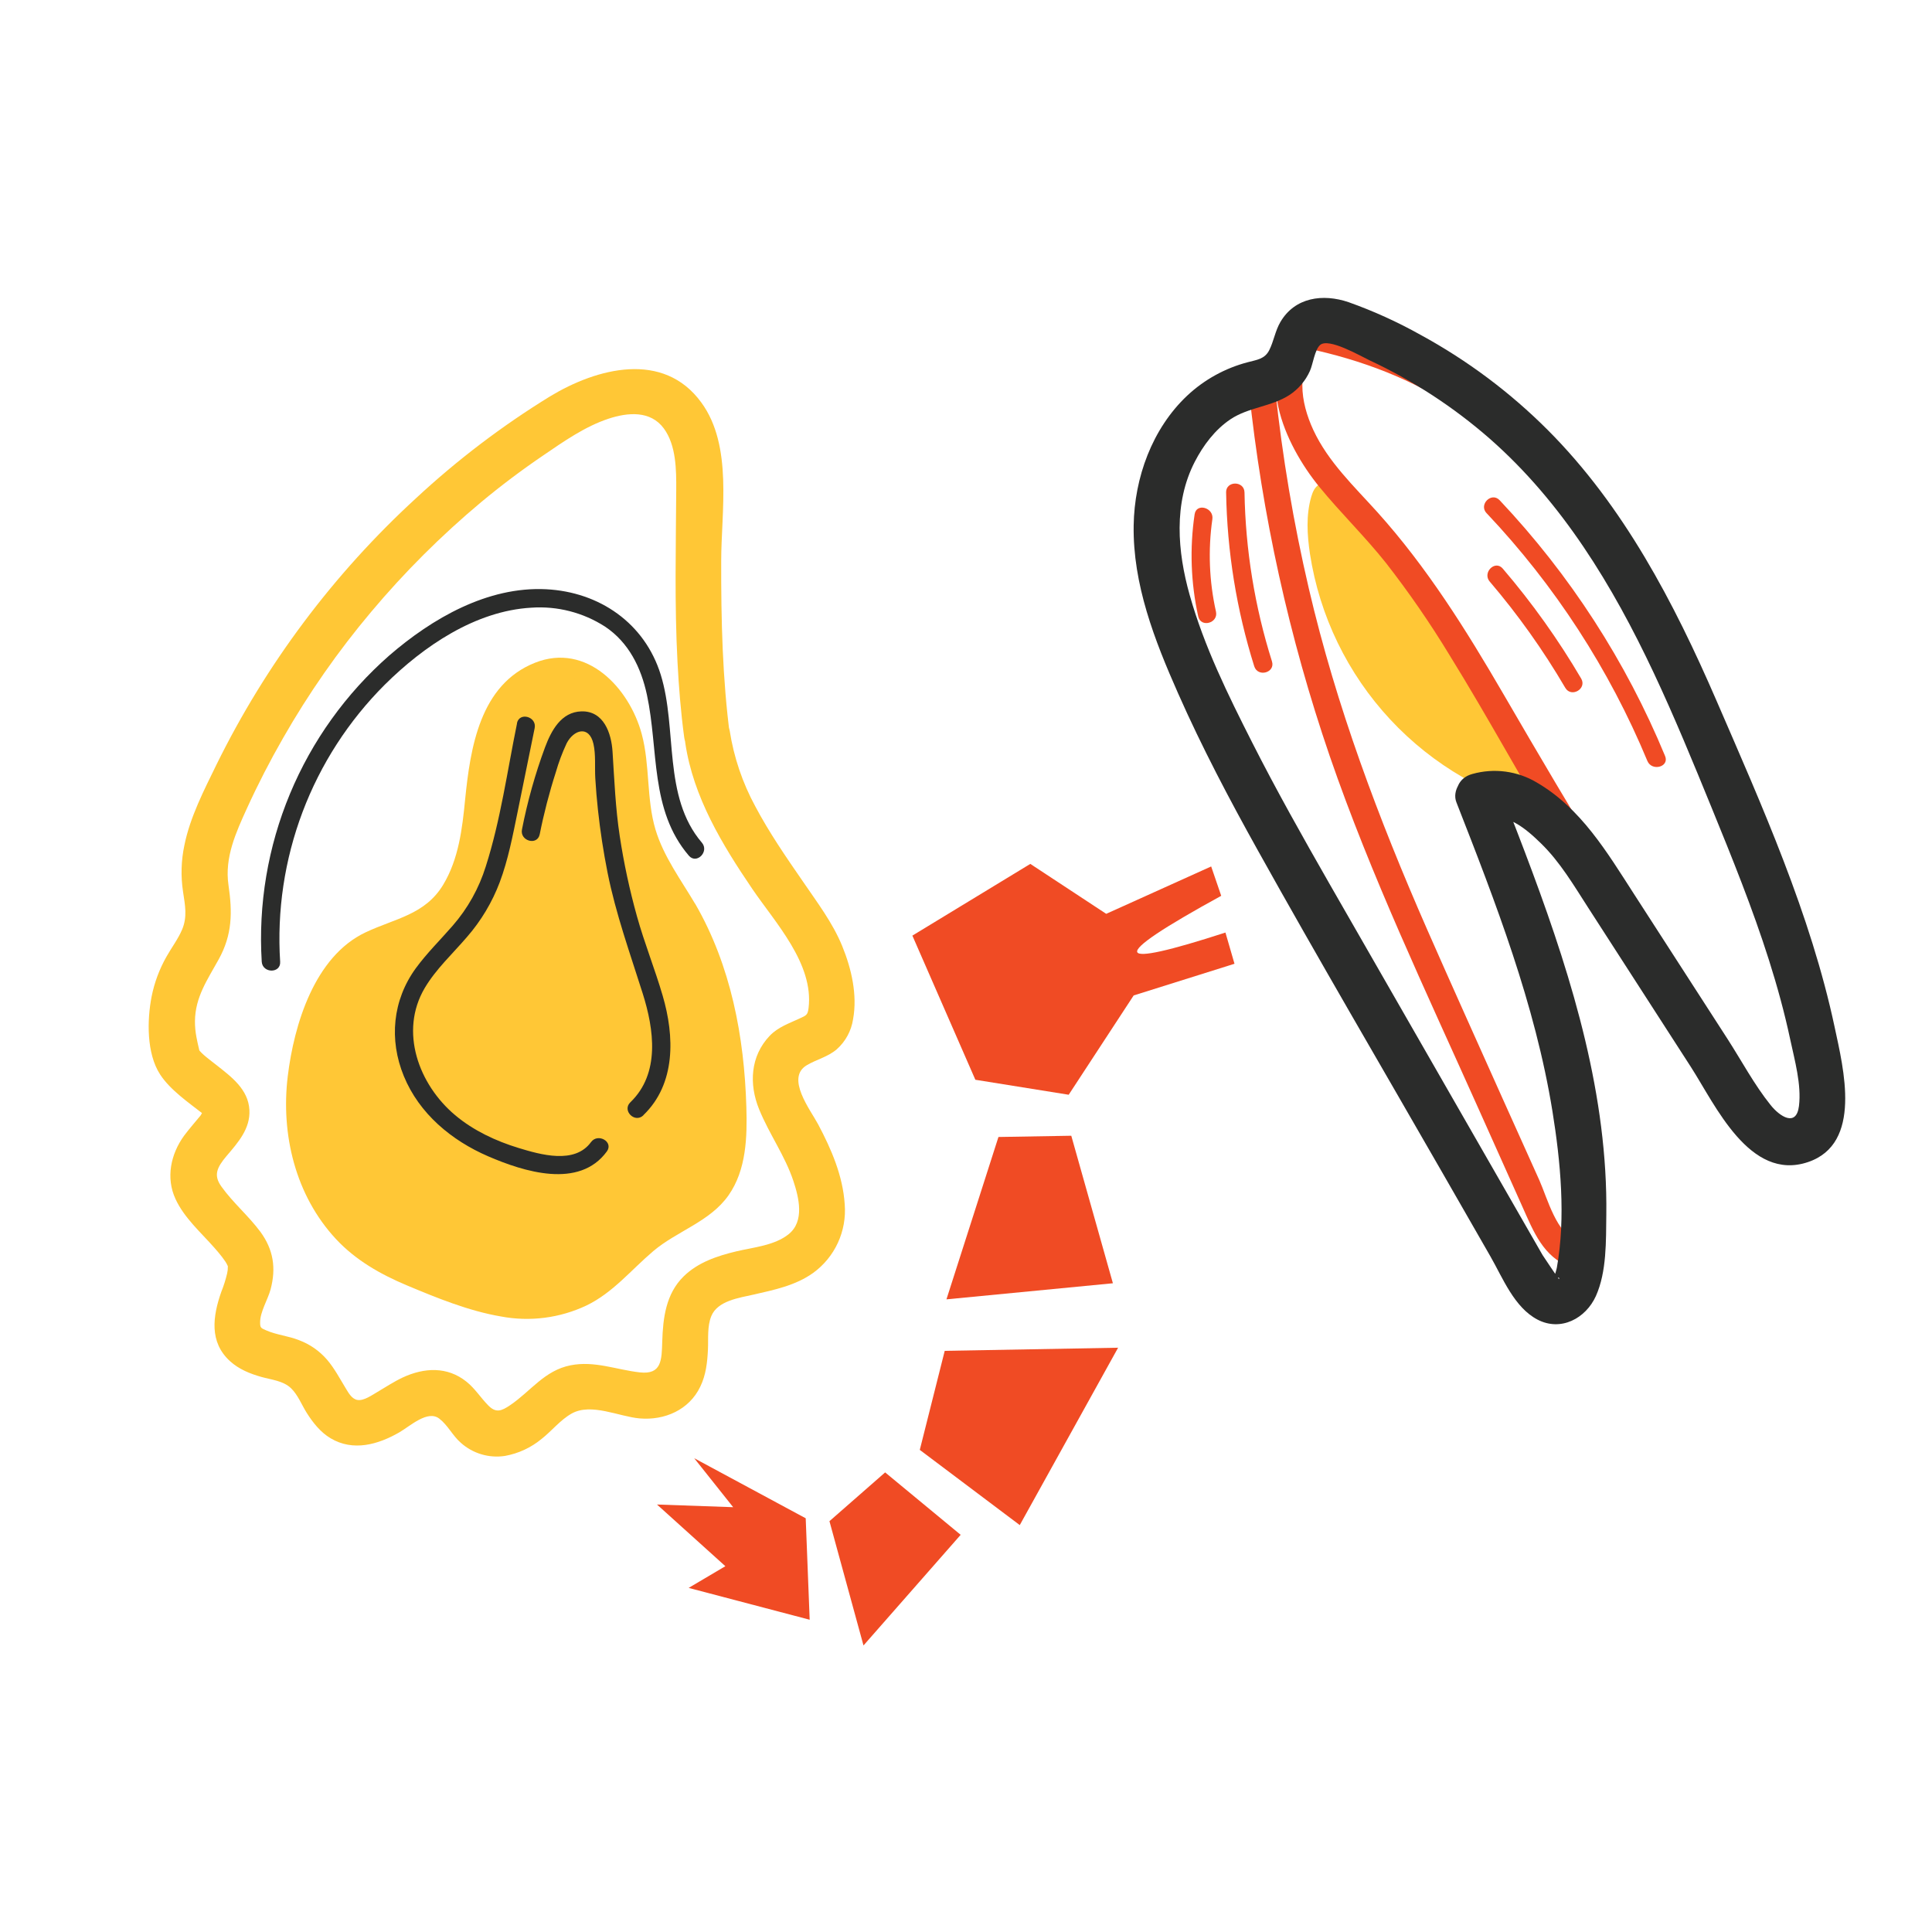 <svg width="681" height="681" viewBox="0 0 681 681" fill="none" xmlns="http://www.w3.org/2000/svg">
<path d="M426.92 305.41L395.92 319.41L389.92 322.11L363.17 304.51L321.6 329.79L343.8 380.6L376.7 385.88L399.6 350.88L433.47 340.24L435.14 339.71L431.95 328.71C412.03 335.17 401.67 337.473 400.87 335.62C400.016 333.66 409.88 327.04 430.46 315.76L426.92 305.41Z" fill="#F04B24"/>
<path d="M351.929 400.77L377.609 400.33L392.279 452.33L333.609 458L351.929 400.8" fill="#F04B24"/>
<path d="M333.001 476.15L394.111 475.05L359.451 537.57L324.211 511.06L333.001 476.15Z" fill="#F04B24"/>
<path d="M311.999 519L338.619 541L304.369 580C300.369 565.393 296.369 550.79 292.369 536.19L311.999 519Z" fill="#F04B24"/>
<path d="M244.7 514L284 535.17C284.467 547.09 284.933 559.01 285.4 570.93L242.74 559.71L255.68 552.06L231.58 530.32L258.43 531.26L244.7 514Z" fill="#F04B24"/>
<path d="M257.36 259.73C254.63 239.27 254.17 218.5 254.21 197.89C254.21 180.24 258.39 157.18 247.21 141.89C233.85 123.5 210.39 129.72 193.84 139.74C176.991 150.099 161.205 162.094 146.71 175.55C117.604 202.24 93.724 234.117 76.29 269.55C71.919 278.53 66.999 288 64.999 297.92C63.846 303.333 63.687 308.91 64.529 314.38C65.23 319.03 66.09 323.18 64.189 327.66C62.76 331.03 60.45 334.04 58.669 337.23C56.194 341.588 54.432 346.315 53.45 351.23C51.819 359.57 51.62 371.34 56.45 378.75C60.039 384.27 66.639 388.75 71.73 392.75C72.999 393.75 72.24 392.35 71.73 391.67C71.659 391.57 71.079 392.02 71.669 391.67C71.318 392.127 71.01 392.615 70.749 393.13C69.499 394.67 66.499 398.13 64.87 400.34C60.179 406.81 58.4 415.18 61.87 422.64C64.939 429.31 70.87 434.47 75.62 439.88C77.21 441.67 79.57 444.51 80.169 446.01C80.68 447.26 80.24 444.62 80.309 446.47C80.333 447.26 80.252 448.051 80.07 448.82C79.549 451.053 78.856 453.243 77.999 455.37C74.999 463.91 73.669 473.07 81.1 479.81C84.21 482.63 88.1 484.21 92.1 485.34C95.629 486.34 99.84 486.68 102.59 489.34C105.03 491.7 106.35 495.22 108.14 498.05C110.33 501.5 112.98 504.86 116.55 506.98C124.49 511.69 133.22 509.2 140.69 504.92C144.6 502.67 150.76 496.86 154.86 500.06C157.86 502.37 159.55 506.06 162.42 508.55C164.511 510.428 166.994 511.818 169.688 512.62C172.382 513.423 175.221 513.617 178 513.19C182.747 512.333 187.193 510.266 190.91 507.19C194.48 504.39 197.5 500.51 201.47 498.27C208.36 494.38 218.22 499.35 225.47 499.97C234.25 500.73 242.93 496.97 246.84 488.77C248.84 484.66 249.33 480.18 249.54 475.68C249.72 471.86 249.24 467.52 250.73 463.89C252.94 458.49 260.56 457.47 265.6 456.33C272.87 454.67 280.43 453.12 286.6 448.7C290.38 445.963 293.392 442.299 295.345 438.061C297.298 433.822 298.126 429.152 297.75 424.5C297.11 414.5 293.04 405.08 288.41 396.36C285.7 391.25 276.8 379.93 284.41 375.45C287.9 373.4 291.74 372.58 294.91 369.89C298.032 367.127 300.081 363.353 300.7 359.23C302.26 350.67 300.13 341.47 296.89 333.53C293.48 325.16 287.95 317.97 282.89 310.53C276.99 301.99 271.09 293.41 266.22 284.22C261.722 275.936 258.678 266.943 257.22 257.63C256.57 253.3 251.1 250.91 247.22 251.97C242.58 253.25 240.91 257.6 241.56 261.97C244.39 280.97 254.56 297.7 265.16 313.31C273.16 325.11 286.9 339.65 285.01 355.31C284.7 357.86 284.15 357.92 281.82 359.01C278.05 360.77 274.28 362.01 271.31 365.1C264.46 372.28 263.97 382.17 267.57 390.99C271.17 399.81 276.69 407.35 279.66 416.29C281.6 422.14 283.66 430.46 278 435.02C273.07 439.02 265.52 439.66 259.56 441.08C252.84 442.68 246.03 444.95 240.99 449.89C234.71 456.04 233.69 464.54 233.43 472.89C233.23 479.39 233.25 484.62 225.49 483.74C217.23 482.81 209.55 479.57 201.1 481.25C191.93 483.07 187.16 490.3 179.9 495.25C176.69 497.44 174.78 498.11 172.1 495.39C169.42 492.67 167.46 489.46 164.45 487.04C157.65 481.58 149.51 482.04 141.96 485.54C138.85 487 135.96 488.92 133.04 490.64C131.16 491.73 128.25 493.82 126.04 493.47C124.04 493.16 122.88 491.03 121.87 489.37C119.77 485.92 117.92 482.37 115.3 479.29C112.608 476.167 109.167 473.779 105.3 472.35C101.63 470.9 97.549 470.54 93.939 468.98C91.939 468.12 91.68 468.05 91.689 466.08C91.689 462.36 94.419 458.08 95.379 454.48C97.379 446.99 96.379 440.48 91.799 434.21C87.6 428.55 82.1 423.94 78.019 418.21C75.21 414.28 76.389 411.57 79.909 407.41C83.909 402.72 88.279 397.83 87.909 391.23C87.519 383.98 81.579 379.58 76.35 375.46C74.35 373.87 70.96 371.46 69.919 369.78C70.24 370.29 70.549 371.39 70.129 369.67C69.799 368.31 69.499 366.94 69.24 365.56C68.885 363.718 68.711 361.846 68.719 359.97C68.799 351.43 73.139 345.32 77.079 338.18C81.919 329.42 81.939 321.58 80.529 311.92C79.12 302.26 83.169 293.43 87.049 284.92C90.93 276.41 95.15 268.23 99.76 260.19C108.75 244.442 119.15 229.541 130.83 215.67C142.593 201.67 155.563 188.731 169.59 177C176.596 171.173 183.873 165.697 191.42 160.57C198.65 155.64 206.16 150.34 214.55 147.57C221.3 145.36 229.27 144.63 233.99 151.02C238.39 157.02 238.4 165.73 238.36 172.77C238.24 193 237.74 213.16 238.81 233.39C239.27 242.17 239.97 250.95 241.14 259.67C241.72 264.01 244.45 267.78 249.25 267.78C253.18 267.83 257.94 264.1 257.36 259.73Z" fill="#FFC736"/>
<path d="M98.749 339C97.6 321.033 100.296 303.028 106.657 286.185C113.019 269.343 122.899 254.051 135.639 241.33C149.269 227.81 167.529 215.33 187.269 214.2C196.428 213.558 205.549 215.898 213.269 220.87C221.649 226.47 225.969 235.32 228.039 244.95C232.189 264.27 229.039 285.53 242.809 301.61C245.529 304.79 250.099 300.18 247.399 297.02C233.519 280.79 238.839 256.97 232.899 237.82C227.249 219.63 211.299 208.66 192.509 207.7C171.869 206.65 152.309 217.99 137.199 231.06C121.966 244.428 109.996 261.106 102.206 279.816C94.416 298.526 91.013 318.771 92.259 339C92.549 343.14 99.029 343.17 98.749 339Z" fill="#2B2C2B"/>
<path d="M242.258 320.28C237.468 312.12 228.258 299.28 226.858 288.46C225.458 277.64 225.558 266.46 222.038 256.16C218.518 245.86 210.208 236.16 199.338 235.16C187.078 234.06 176.338 244.51 172.018 256.03C167.698 267.55 167.778 280.19 165.958 292.37C164.138 304.55 159.568 317.43 149.098 323.91C142.448 328 134.228 329 127.518 333C119.518 337.79 114.638 346.33 111.148 354.93C105.258 369.44 102.498 385.44 104.888 400.93C107.278 416.42 115.118 431.28 127.598 440.73C135.908 447.03 145.848 450.73 155.598 454.34C165.788 458.11 176.288 461.93 187.148 461.68C195.631 461.486 203.873 458.817 210.858 454C218.478 448.7 224.228 441.07 231.798 435.71C238.858 430.71 247.508 427.65 252.998 420.97C259.078 413.57 259.998 403.27 259.868 393.7C259.498 368.31 255.098 342.15 242.258 320.28Z" fill="#FFC736"/>
<path d="M245.059 318.64C240.059 310.19 233.919 301.95 231.059 292.44C227.809 281.61 229.159 269.76 226.209 258.76C221.839 242.47 206.779 226.4 188.619 233.59C169.149 241.3 165.789 263.59 163.949 281.82C162.949 292.11 161.659 302.82 156.239 311.82C149.849 322.47 139.189 323.74 128.839 328.65C110.839 337.16 103.629 361.2 101.429 379.37C98.949 399.83 104.119 421.37 118.429 436.75C125.359 444.2 134.139 449.18 143.429 453.08C153.999 457.51 165.169 462.08 176.499 464.02C186.73 465.967 197.315 464.616 206.729 460.16C216.089 455.64 222.499 447.58 230.279 440.99C238.709 433.86 250.279 430.63 256.809 421.31C263.109 412.31 263.389 400.73 263.079 390.2C262.349 365.37 257.619 340.35 245.079 318.63C242.999 315.01 237.389 318.28 239.479 321.9C249.639 339.56 254.479 359.59 256.009 379.78C256.739 389.23 257.639 399.53 255.299 408.78C252.709 419.04 245.299 423.78 236.699 428.78C228.839 433.31 222.699 439.18 216.109 445.35C208.439 452.55 199.539 457.59 188.869 458.35C178.199 459.11 167.989 455.41 158.199 451.83C148.689 448.34 138.969 444.83 130.649 438.94C114.649 427.54 107.029 407.52 107.299 388.34C107.566 377.756 109.709 367.304 113.629 357.47C117.049 348.63 121.969 339.58 130.629 334.97C138.459 330.81 147.369 329.82 154.379 323.97C160.489 318.89 164.289 311.57 166.639 304.09C172.209 286.38 168.059 265.09 179.229 249.3C184.969 241.2 194.979 235.36 204.789 239.86C214.599 244.36 219.059 255 220.999 264.9C222.999 275.47 221.999 286.83 225.829 297C229.209 305.92 234.659 313.77 239.509 321.92C241.589 325.5 247.199 322.24 245.059 318.64Z" fill="#FFC736"/>
<path d="M226.77 393.09C238.28 382.02 237.77 365.25 233.59 350.99C230.85 341.58 227.16 332.48 224.52 322.99C221.925 313.698 219.898 304.258 218.45 294.72C216.94 284.8 216.55 274.92 215.91 264.93C215.5 258.45 212.82 250.51 204.91 250.75C197.79 250.97 194.33 257.53 192.13 263.37C188.639 272.801 185.916 282.499 183.99 292.37C183.17 296.45 189.42 298.19 190.24 294.09C191.714 286.688 193.611 279.376 195.92 272.19C196.921 268.697 198.198 265.29 199.74 262C202.22 257.2 207.65 255.53 209.18 262.2C210.05 265.98 209.6 270.47 209.83 274.34C210.06 278.21 210.37 281.79 210.77 285.5C211.57 292.9 212.697 300.257 214.15 307.57C217.08 322.21 222.06 335.98 226.54 350.17C230.54 362.83 232.77 378.38 222.18 388.55C219.18 391.45 223.76 396.03 226.77 393.14V393.09Z" fill="#2B2C2B"/>
<path d="M182.239 255C178.819 271.71 176.439 289.11 171.239 305.38C168.843 313.09 164.865 320.215 159.559 326.3C155.219 331.3 150.499 335.92 146.559 341.3C138.369 352.57 137.079 366.49 142.339 379.3C147.769 392.54 159.129 401.99 172.049 407.57C184.639 413.01 204.159 419.23 213.909 405.86C216.369 402.48 210.749 399.24 208.309 402.59C202.549 410.48 190.549 407 182.809 404.65C174.809 402.21 166.899 398.52 160.429 393.08C147.629 382.32 140.669 363.65 149.689 348.29C153.689 341.54 159.529 336.2 164.589 330.29C169.557 324.599 173.468 318.066 176.139 311C179.139 303 180.739 294.51 182.459 286.15L188.459 256.66C189.289 252.59 183.039 250.84 182.209 254.94L182.239 255Z" fill="#2B2C2B"/>
<path d="M546.158 286C524.627 281.058 505.074 269.771 490.026 253.598C474.978 237.426 465.128 217.111 461.748 195.28C460.748 188.57 460.308 181.59 462.208 175.07C462.688 173.43 463.418 171.7 464.908 170.86C465.734 170.476 466.648 170.322 467.555 170.413C468.461 170.505 469.326 170.839 470.058 171.38C471.509 172.479 472.747 173.835 473.708 175.38C498.781 210.713 522.855 246.743 545.928 283.47" fill="#FFC736"/>
<path d="M440.229 137.48C444.829 181.415 454.38 224.69 468.699 266.48C483.279 308.82 502.629 349.43 520.899 390.25L536.579 425.25C540.449 433.89 543.989 443.25 553.669 446.6C559.329 448.6 561.769 439.6 556.139 437.6C548.649 435 545.469 422.45 542.599 416.02L529.319 386.5C520.539 366.86 511.669 347.26 503.019 327.56C485.919 288.56 471.019 248.93 461.339 207.44C455.958 184.373 452.01 160.995 449.519 137.44C448.899 131.55 439.589 131.44 440.229 137.44V137.48Z" fill="#F04B24"/>
<path d="M458.529 114.95C441.039 130.81 452.769 156.57 465.019 171.58C472.549 180.81 481.129 189.1 488.539 198.44C496.619 208.807 504.088 219.635 510.909 230.87C524.619 253.02 537.009 275.95 550.469 298.25C564.729 321.863 579.625 345.073 595.159 367.88C602.479 378.63 609.499 390.1 617.859 400.08C623.969 407.37 635.599 411.89 641.859 402.01C647.269 393.47 644.349 381.4 642.759 372.19C640.283 358.739 636.783 345.497 632.289 332.58C623.939 307.78 614.289 283.24 604.289 259.09C594.369 235.28 583.289 211.85 568.949 190.32C557.059 172.44 543.449 155.32 526.429 142.09C507.829 127.59 486.039 118.63 463.069 113.76C457.239 112.52 454.739 121.48 460.599 122.76C479.799 126.84 498.209 133.67 514.469 144.82C528.469 154.42 540.309 166.93 550.529 180.41C578.529 217.33 595.409 260.53 611.769 303.47C620.399 326.12 629.079 348.95 633.479 372.88C634.089 376.22 639.409 403.05 629.079 397.88C624.659 395.67 621.639 389.72 618.929 385.88C615.082 380.447 611.272 374.987 607.499 369.5C579.619 328.99 554.499 286.95 529.849 244.5C516.799 222.05 502.929 199.88 485.479 180.5C477.309 171.43 468.149 162.8 462.929 151.57C458.419 141.86 456.399 129.49 465.119 121.57C469.539 117.49 462.999 110.93 458.529 114.95Z" fill="#F04B24"/>
<path d="M523.999 180.88C548.045 206.299 567.25 235.894 580.669 268.21C582.239 272.01 588.519 270.35 586.919 266.49C573.134 233.121 553.362 202.555 528.579 176.3C525.709 173.3 521.129 177.85 523.989 180.89L523.999 180.88Z" fill="#F04B24"/>
<path d="M525.109 205C535.075 216.672 543.987 229.204 551.739 242.45C553.849 246.05 559.459 242.79 557.339 239.18C549.289 225.469 540.039 212.498 529.699 200.42C526.979 197.24 522.409 201.85 525.109 205.01V205Z" fill="#F04B24"/>
<path d="M432.188 173.58C432.531 194.373 435.869 215.009 442.098 234.85C443.348 238.85 449.608 237.12 448.348 233.13C442.272 213.849 439.012 193.792 438.668 173.58C438.598 169.41 432.108 169.4 432.178 173.58H432.188Z" fill="#F04B24"/>
<path d="M421.09 181.24C419.31 193.237 419.741 205.458 422.36 217.3C423.26 221.37 429.52 219.65 428.61 215.58C426.217 204.887 425.787 193.847 427.34 183C427.93 178.92 421.68 177.15 421.09 181.28V181.24Z" fill="#F04B24"/>
<path d="M523.349 288.42C531.209 286.35 537.859 292.1 543.199 297.31C549.919 303.86 554.729 312.07 559.779 319.9L595.999 376.07C604.639 389.48 616.689 416.52 637.249 409.63C656.599 403.14 649.769 376.56 646.699 362.12C638.229 322.29 621.119 284.12 604.989 246.86C590.079 212.46 572.359 178.45 545.629 151.64C532.339 138.322 517.196 126.992 500.669 118C492.558 113.459 484.078 109.612 475.319 106.5C466.319 103.45 456.449 104.75 451.319 113.5C449.489 116.61 448.989 120.26 447.389 123.43C445.789 126.6 442.989 126.82 439.809 127.68C431.837 129.76 424.512 133.799 418.499 139.43C406.089 151.1 399.869 168.38 399.599 185.17C399.259 205.94 406.969 225.67 415.239 244.35C423.639 263.35 433.309 281.69 443.399 299.8C464.659 337.98 486.799 375.69 508.549 413.59L525.329 442.83C529.709 450.45 533.719 460.83 541.929 465.13C550.139 469.43 558.929 464.77 562.529 456.83C566.379 448.23 566.079 437.37 566.199 428.13C566.739 386.53 554.469 345.97 540.129 307.36C536.539 297.68 532.789 288.07 529.019 278.46C527.419 274.39 523.589 271.55 519.019 272.8C515.139 273.87 511.749 278.67 513.359 282.8C527.219 318.18 541.129 354.05 547.219 391.74C550.059 409.33 551.949 429.14 548.769 446.81C548.589 447.81 548.169 448.81 548.009 449.81C548.009 449.92 547.279 451.03 547.309 451.06C547.339 451.09 550.069 449.58 549.509 450.9C549.509 451 543.989 442.83 543.739 442.4L528.439 415.74C508.439 380.94 488.462 346.137 468.509 311.33C459.149 294.96 449.889 278.52 441.359 261.69C432.829 244.86 424.439 227.85 419.359 209.79C415.029 194.44 413.599 177.43 421.129 162.79C424.129 156.98 428.219 151.5 433.719 147.79C440.159 143.5 448.129 143.38 454.539 139.21C457.688 137.139 460.18 134.211 461.719 130.77C462.779 128.46 463.399 123.32 465.299 121.62C468.299 118.93 479.469 125.46 482.799 127.03C498.081 134.179 512.286 143.436 524.999 154.53C550.729 177.09 568.459 206.48 582.909 237.16C590.259 252.78 596.809 268.77 603.339 284.75C610.569 302.44 617.749 320.18 623.529 338.41C626.449 347.63 629.019 356.97 631.029 366.41C632.589 373.72 635.029 382.29 634.109 389.84C633.189 397.39 627.349 393.57 624.109 389.51C618.369 382.37 613.869 373.89 608.909 366.19L575.909 315.05C566.439 300.36 557.239 284.86 541.679 275.81C538.299 273.798 534.546 272.495 530.647 271.979C526.748 271.463 522.785 271.746 518.999 272.81C508.999 275.44 513.239 291.08 523.349 288.42Z" fill="#2B2C2B"/>
</svg>
